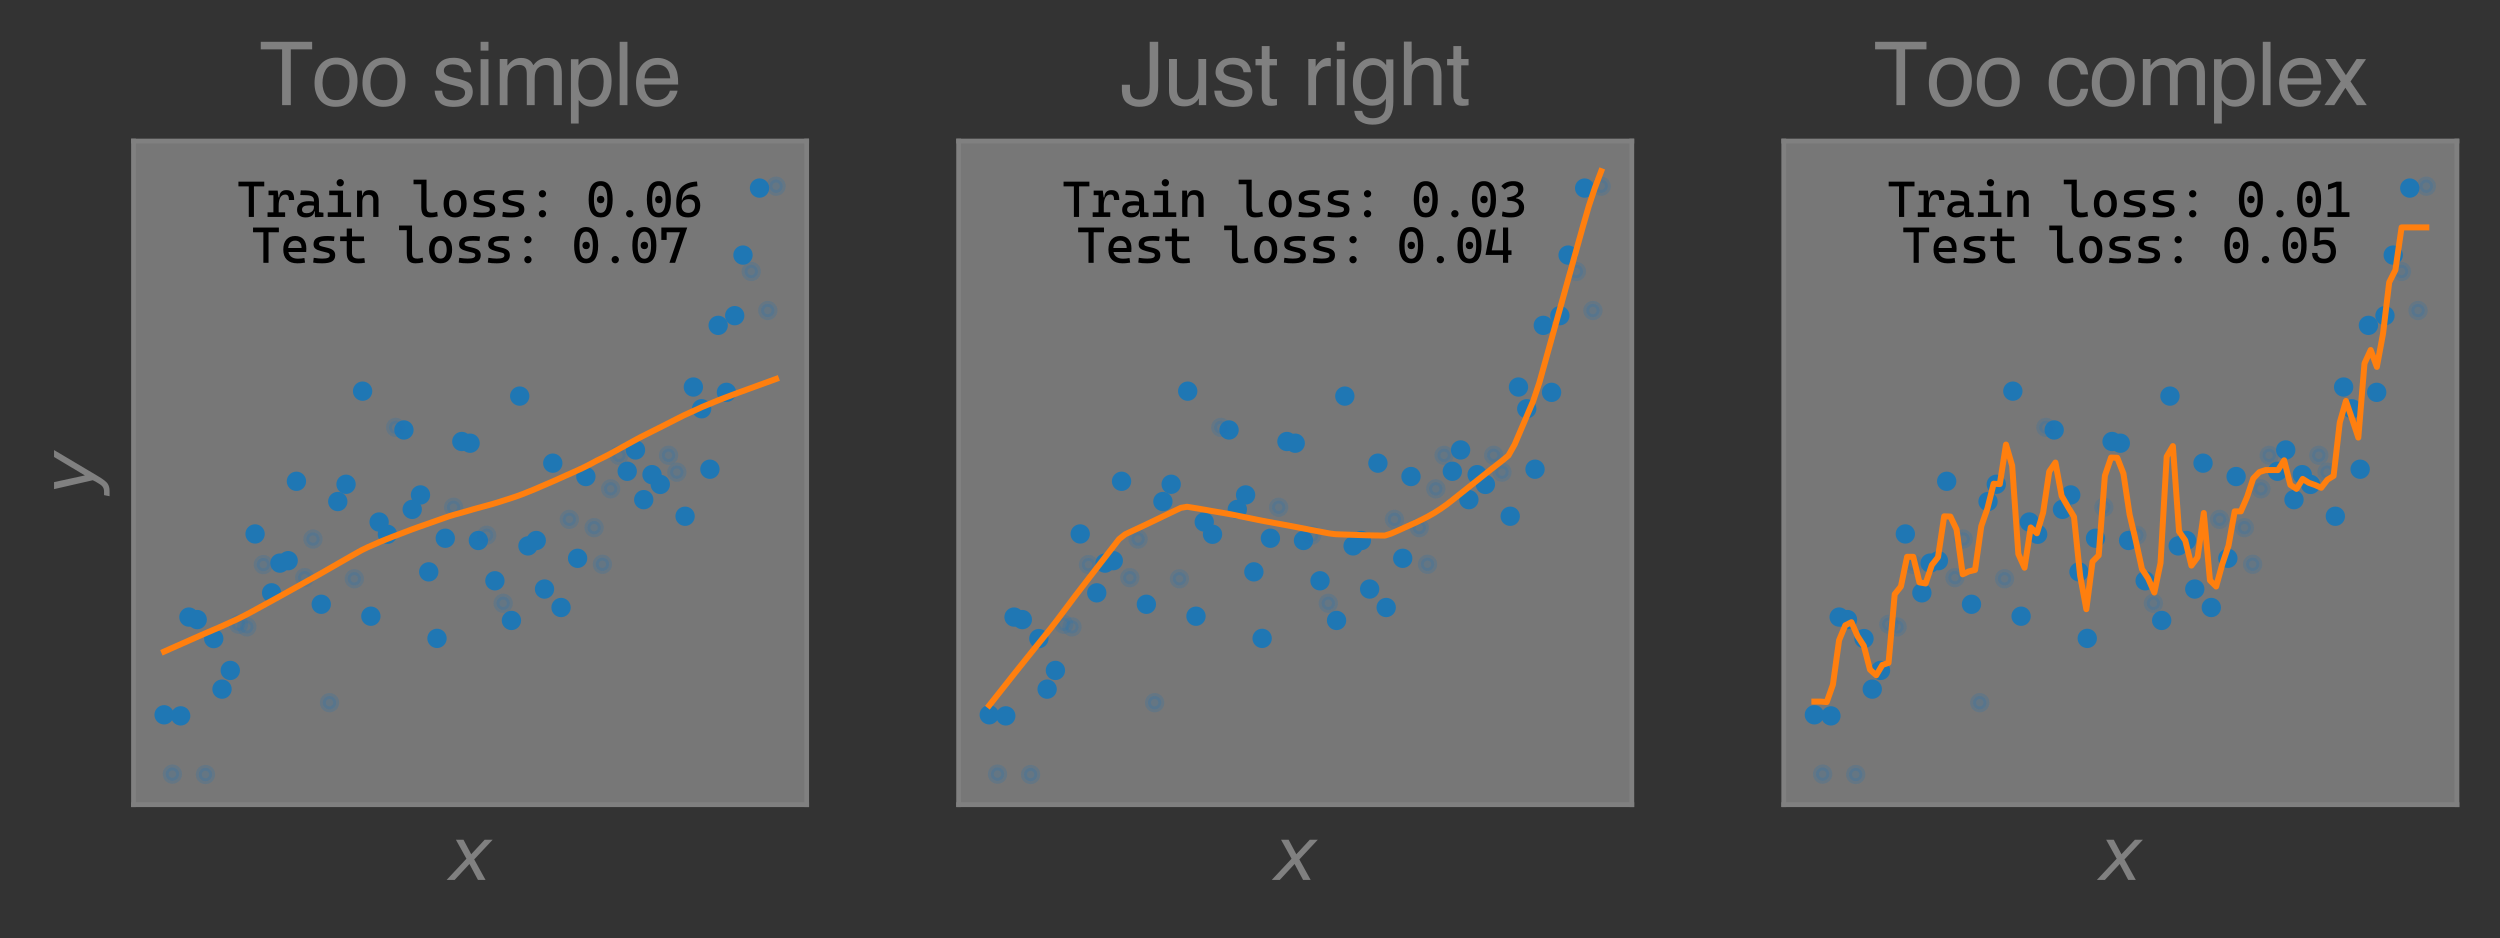 <?xml version="1.0" encoding="utf-8" standalone="no"?>
<!DOCTYPE svg PUBLIC "-//W3C//DTD SVG 1.1//EN"
  "http://www.w3.org/Graphics/SVG/1.1/DTD/svg11.dtd">
<svg xmlns:xlink="http://www.w3.org/1999/xlink" width="417.691pt" height="156.753pt" viewBox="0 0 417.691 156.753" xmlns="http://www.w3.org/2000/svg" version="1.1">
 <rect x="0" y="0" width="417.691" height="156.753" fill="#333333" stroke="none"/>
 <defs>
  <style type="text/css">*{stroke-linejoin: round; stroke-linecap: butt}</style>
 </defs>
 <g id="figure_1">
  <g id="patch_1">
   <path d="M 0 156.753 
L 417.691 156.753 
L 417.691 0 
L 0 0 
L 0 156.753 
z
" style="fill: none"/>
  </g>
  <g id="axes_1">
   <g id="patch_2">
    <path d="M 22.309 134.444 
L 134.773 134.444 
L 134.773 23.564 
L 22.309 23.564 
z
" style="fill: #ffffff; fill-opacity: 0.333"/>
   </g>
   <g id="PathCollection_1">
    <defs>
     <path id="mbe774847f8" d="M 0 1.118 
C 0.297 1.118 0.581 1 0.791 0.791 
C 1 0.581 1.118 0.297 1.118 0 
C 1.118 -0.297 1 -0.581 0.791 -0.791 
C 0.581 -1 0.297 -1.118 0 -1.118 
C -0.297 -1.118 -0.581 -1 -0.791 -0.791 
C -1 -0.581 -1.118 -0.297 -1.118 0 
C -1.118 0.297 -1 0.581 -0.791 0.791 
C -0.581 1 -0.297 1.118 0 1.118 
z
" style="stroke: #1f77b4"/>
    </defs>
    <g clip-path="url(#pb203fd3db9)">
     <use xlink:href="#mbe774847f8" x="48.146" y="93.676" style="fill: #1f77b4; stroke: #1f77b4"/>
     <use xlink:href="#mbe774847f8" x="37.093" y="115.138" style="fill: #1f77b4; stroke: #1f77b4"/>
     <use xlink:href="#mbe774847f8" x="124.135" y="42.619" style="fill: #1f77b4; stroke: #1f77b4"/>
     <use xlink:href="#mbe774847f8" x="78.541" y="74.049" style="fill: #1f77b4; stroke: #1f77b4"/>
     <use xlink:href="#mbe774847f8" x="35.711" y="106.694" style="fill: #1f77b4; stroke: #1f77b4"/>
     <use xlink:href="#mbe774847f8" x="77.16" y="73.764" style="fill: #1f77b4; stroke: #1f77b4"/>
     <use xlink:href="#mbe774847f8" x="114.463" y="86.253" style="fill: #1f77b4; stroke: #1f77b4"/>
     <use xlink:href="#mbe774847f8" x="64.725" y="89.265" style="fill: #1f77b4; stroke: #1f77b4"/>
     <use xlink:href="#mbe774847f8" x="92.357" y="77.384" style="fill: #1f77b4; stroke: #1f77b4"/>
     <use xlink:href="#mbe774847f8" x="108.937" y="79.304" style="fill: #1f77b4; stroke: #1f77b4"/>
     <use xlink:href="#mbe774847f8" x="73.015" y="106.658" style="fill: #1f77b4; stroke: #1f77b4"/>
     <use xlink:href="#mbe774847f8" x="122.753" y="52.741" style="fill: #1f77b4; stroke: #1f77b4"/>
     <use xlink:href="#mbe774847f8" x="107.555" y="83.481" style="fill: #1f77b4; stroke: #1f77b4"/>
     <use xlink:href="#mbe774847f8" x="61.962" y="102.955" style="fill: #1f77b4; stroke: #1f77b4"/>
     <use xlink:href="#mbe774847f8" x="56.435" y="83.793" style="fill: #1f77b4; stroke: #1f77b4"/>
     <use xlink:href="#mbe774847f8" x="67.488" y="71.836" style="fill: #1f77b4; stroke: #1f77b4"/>
     <use xlink:href="#mbe774847f8" x="118.608" y="78.395" style="fill: #1f77b4; stroke: #1f77b4"/>
     <use xlink:href="#mbe774847f8" x="49.527" y="80.413" style="fill: #1f77b4; stroke: #1f77b4"/>
     <use xlink:href="#mbe774847f8" x="96.502" y="93.28" style="fill: #1f77b4; stroke: #1f77b4"/>
     <use xlink:href="#mbe774847f8" x="121.371" y="65.552" style="fill: #1f77b4; stroke: #1f77b4"/>
     <use xlink:href="#mbe774847f8" x="57.817" y="80.91" style="fill: #1f77b4; stroke: #1f77b4"/>
     <use xlink:href="#mbe774847f8" x="42.619" y="89.211" style="fill: #1f77b4; stroke: #1f77b4"/>
     <use xlink:href="#mbe774847f8" x="89.594" y="90.304" style="fill: #1f77b4; stroke: #1f77b4"/>
     <use xlink:href="#mbe774847f8" x="97.884" y="79.617" style="fill: #1f77b4; stroke: #1f77b4"/>
     <use xlink:href="#mbe774847f8" x="32.948" y="103.516" style="fill: #1f77b4; stroke: #1f77b4"/>
     <use xlink:href="#mbe774847f8" x="71.633" y="95.545" style="fill: #1f77b4; stroke: #1f77b4"/>
     <use xlink:href="#mbe774847f8" x="46.764" y="94.083" style="fill: #1f77b4; stroke: #1f77b4"/>
     <use xlink:href="#mbe774847f8" x="88.213" y="91.206" style="fill: #1f77b4; stroke: #1f77b4"/>
     <use xlink:href="#mbe774847f8" x="115.845" y="64.663" style="fill: #1f77b4; stroke: #1f77b4"/>
     <use xlink:href="#mbe774847f8" x="117.227" y="68.295" style="fill: #1f77b4; stroke: #1f77b4"/>
     <use xlink:href="#mbe774847f8" x="63.343" y="87.217" style="fill: #1f77b4; stroke: #1f77b4"/>
     <use xlink:href="#mbe774847f8" x="106.174" y="75.176" style="fill: #1f77b4; stroke: #1f77b4"/>
     <use xlink:href="#mbe774847f8" x="70.252" y="82.693" style="fill: #1f77b4; stroke: #1f77b4"/>
     <use xlink:href="#mbe774847f8" x="126.898" y="31.422" style="fill: #1f77b4; stroke: #1f77b4"/>
     <use xlink:href="#mbe774847f8" x="38.474" y="112.011" style="fill: #1f77b4; stroke: #1f77b4"/>
     <use xlink:href="#mbe774847f8" x="82.686" y="97.035" style="fill: #1f77b4; stroke: #1f77b4"/>
     <use xlink:href="#mbe774847f8" x="93.739" y="101.499" style="fill: #1f77b4; stroke: #1f77b4"/>
     <use xlink:href="#mbe774847f8" x="45.382" y="99.049" style="fill: #1f77b4; stroke: #1f77b4"/>
     <use xlink:href="#mbe774847f8" x="86.831" y="66.179" style="fill: #1f77b4; stroke: #1f77b4"/>
     <use xlink:href="#mbe774847f8" x="74.396" y="89.926" style="fill: #1f77b4; stroke: #1f77b4"/>
     <use xlink:href="#mbe774847f8" x="119.99" y="54.361" style="fill: #1f77b4; stroke: #1f77b4"/>
     <use xlink:href="#mbe774847f8" x="31.566" y="103.097" style="fill: #1f77b4; stroke: #1f77b4"/>
     <use xlink:href="#mbe774847f8" x="30.185" y="119.605" style="fill: #1f77b4; stroke: #1f77b4"/>
     <use xlink:href="#mbe774847f8" x="60.58" y="65.353" style="fill: #1f77b4; stroke: #1f77b4"/>
     <use xlink:href="#mbe774847f8" x="68.87" y="85.104" style="fill: #1f77b4; stroke: #1f77b4"/>
     <use xlink:href="#mbe774847f8" x="110.319" y="80.938" style="fill: #1f77b4; stroke: #1f77b4"/>
     <use xlink:href="#mbe774847f8" x="104.792" y="78.739" style="fill: #1f77b4; stroke: #1f77b4"/>
     <use xlink:href="#mbe774847f8" x="85.449" y="103.661" style="fill: #1f77b4; stroke: #1f77b4"/>
     <use xlink:href="#mbe774847f8" x="90.976" y="98.415" style="fill: #1f77b4; stroke: #1f77b4"/>
     <use xlink:href="#mbe774847f8" x="53.672" y="100.96" style="fill: #1f77b4; stroke: #1f77b4"/>
     <use xlink:href="#mbe774847f8" x="79.923" y="90.301" style="fill: #1f77b4; stroke: #1f77b4"/>
     <use xlink:href="#mbe774847f8" x="27.421" y="119.426" style="fill: #1f77b4; stroke: #1f77b4"/>
    </g>
   </g>
   <g id="PathCollection_2">
    <defs>
     <path id="m9c2249b012" d="M 0 1.118 
C 0.297 1.118 0.581 1 0.791 0.791 
C 1 0.581 1.118 0.297 1.118 0 
C 1.118 -0.297 1 -0.581 0.791 -0.791 
C 0.581 -1 0.297 -1.118 0 -1.118 
C -0.297 -1.118 -0.581 -1 -0.791 -0.791 
C -1 -0.581 -1.118 -0.297 -1.118 0 
C -1.118 0.297 -1 0.581 -0.791 0.791 
C -0.581 1 -0.297 1.118 0 1.118 
z
" style="stroke: #1f77b4; stroke-opacity: 0.2"/>
    </defs>
    <g clip-path="url(#pb203fd3db9)">
     <use xlink:href="#m9c2249b012" x="75.778" y="84.751" style="fill: #1f77b4; fill-opacity: 0.2; stroke: #1f77b4; stroke-opacity: 0.2"/>
     <use xlink:href="#m9c2249b012" x="129.661" y="31.108" style="fill: #1f77b4; fill-opacity: 0.2; stroke: #1f77b4; stroke-opacity: 0.2"/>
     <use xlink:href="#m9c2249b012" x="44.001" y="94.33" style="fill: #1f77b4; fill-opacity: 0.2; stroke: #1f77b4; stroke-opacity: 0.2"/>
     <use xlink:href="#m9c2249b012" x="34.329" y="129.404" style="fill: #1f77b4; fill-opacity: 0.2; stroke: #1f77b4; stroke-opacity: 0.2"/>
     <use xlink:href="#m9c2249b012" x="103.41" y="76.077" style="fill: #1f77b4; fill-opacity: 0.2; stroke: #1f77b4; stroke-opacity: 0.2"/>
     <use xlink:href="#m9c2249b012" x="41.238" y="104.734" style="fill: #1f77b4; fill-opacity: 0.2; stroke: #1f77b4; stroke-opacity: 0.2"/>
     <use xlink:href="#m9c2249b012" x="95.121" y="86.773" style="fill: #1f77b4; fill-opacity: 0.2; stroke: #1f77b4; stroke-opacity: 0.2"/>
     <use xlink:href="#m9c2249b012" x="81.305" y="89.424" style="fill: #1f77b4; fill-opacity: 0.2; stroke: #1f77b4; stroke-opacity: 0.2"/>
     <use xlink:href="#m9c2249b012" x="99.266" y="88.158" style="fill: #1f77b4; fill-opacity: 0.2; stroke: #1f77b4; stroke-opacity: 0.2"/>
     <use xlink:href="#m9c2249b012" x="125.516" y="45.357" style="fill: #1f77b4; fill-opacity: 0.2; stroke: #1f77b4; stroke-opacity: 0.2"/>
     <use xlink:href="#m9c2249b012" x="100.647" y="94.279" style="fill: #1f77b4; fill-opacity: 0.2; stroke: #1f77b4; stroke-opacity: 0.2"/>
     <use xlink:href="#m9c2249b012" x="55.054" y="117.402" style="fill: #1f77b4; fill-opacity: 0.2; stroke: #1f77b4; stroke-opacity: 0.2"/>
     <use xlink:href="#m9c2249b012" x="50.909" y="96.513" style="fill: #1f77b4; fill-opacity: 0.2; stroke: #1f77b4; stroke-opacity: 0.2"/>
     <use xlink:href="#m9c2249b012" x="28.803" y="129.337" style="fill: #1f77b4; fill-opacity: 0.2; stroke: #1f77b4; stroke-opacity: 0.2"/>
     <use xlink:href="#m9c2249b012" x="111.7" y="76.066" style="fill: #1f77b4; fill-opacity: 0.2; stroke: #1f77b4; stroke-opacity: 0.2"/>
     <use xlink:href="#m9c2249b012" x="66.107" y="71.406" style="fill: #1f77b4; fill-opacity: 0.2; stroke: #1f77b4; stroke-opacity: 0.2"/>
     <use xlink:href="#m9c2249b012" x="113.082" y="78.886" style="fill: #1f77b4; fill-opacity: 0.2; stroke: #1f77b4; stroke-opacity: 0.2"/>
     <use xlink:href="#m9c2249b012" x="128.28" y="51.881" style="fill: #1f77b4; fill-opacity: 0.2; stroke: #1f77b4; stroke-opacity: 0.2"/>
     <use xlink:href="#m9c2249b012" x="84.068" y="100.795" style="fill: #1f77b4; fill-opacity: 0.2; stroke: #1f77b4; stroke-opacity: 0.2"/>
     <use xlink:href="#m9c2249b012" x="59.199" y="96.699" style="fill: #1f77b4; fill-opacity: 0.2; stroke: #1f77b4; stroke-opacity: 0.2"/>
     <use xlink:href="#m9c2249b012" x="102.029" y="81.672" style="fill: #1f77b4; fill-opacity: 0.2; stroke: #1f77b4; stroke-opacity: 0.2"/>
     <use xlink:href="#m9c2249b012" x="52.291" y="90.063" style="fill: #1f77b4; fill-opacity: 0.2; stroke: #1f77b4; stroke-opacity: 0.2"/>
     <use xlink:href="#m9c2249b012" x="39.856" y="104.298" style="fill: #1f77b4; fill-opacity: 0.2; stroke: #1f77b4; stroke-opacity: 0.2"/>
    </g>
   </g>
   <g id="matplotlib.axis_1">
    <g id="text_1">
     <!-- $x$ -->
     <g style="fill: #808080" transform="translate(74.941 147.052) scale(0.12 -0.12)">
      <defs>
       <path id="DejaVuSans-Oblique-78" d="M 3841 3500 
L 2234 1784 
L 3219 0 
L 2559 0 
L 1819 1388 
L 531 0 
L -166 0 
L 1556 1844 
L 641 3500 
L 1300 3500 
L 1972 2234 
L 3144 3500 
L 3841 3500 
z
" transform="scale(0.016)"/>
      </defs>
      <use xlink:href="#DejaVuSans-Oblique-78" transform="translate(0 0.312)"/>
     </g>
    </g>
   </g>
   <g id="matplotlib.axis_2">
    <g id="text_2">
     <!-- $y$ -->
     <g style="fill: #808080" transform="translate(15.789 82.603) rotate(-90) scale(0.12 -0.12)">
      <defs>
       <path id="DejaVuSans-Oblique-79" d="M 1588 -325 
Q 1188 -997 936 -1164 
Q 684 -1331 294 -1331 
L -159 -1331 
L -63 -850 
L 269 -850 
Q 509 -850 678 -719 
Q 847 -588 1056 -206 
L 1234 128 
L 459 3500 
L 1069 3500 
L 1650 819 
L 3256 3500 
L 3859 3500 
L 1588 -325 
z
" transform="scale(0.016)"/>
      </defs>
      <use xlink:href="#DejaVuSans-Oblique-79" transform="translate(0 0.312)"/>
     </g>
    </g>
   </g>
   <g id="line2d_1">
    <path d="M 27.421 108.864 
L 28.454 108.399 
L 29.487 107.941 
L 30.52 107.484 
L 31.552 107.026 
L 32.585 106.569 
L 33.618 106.111 
L 34.65 105.666 
L 35.683 105.221 
L 36.716 104.776 
L 37.749 104.312 
L 38.781 103.844 
L 39.814 103.366 
L 40.847 102.848 
L 41.88 102.305 
L 42.912 101.74 
L 43.945 101.175 
L 44.978 100.611 
L 46.01 100.045 
L 47.043 99.472 
L 48.076 98.898 
L 49.109 98.321 
L 50.141 97.745 
L 51.174 97.169 
L 52.207 96.593 
L 53.24 96.02 
L 54.272 95.431 
L 55.305 94.838 
L 56.338 94.246 
L 57.37 93.653 
L 58.403 93.061 
L 59.436 92.472 
L 60.469 91.895 
L 61.501 91.402 
L 62.534 90.949 
L 63.567 90.495 
L 64.599 90.073 
L 65.632 89.669 
L 66.665 89.275 
L 67.698 88.88 
L 68.73 88.486 
L 69.763 88.111 
L 70.796 87.747 
L 71.829 87.382 
L 72.861 87.018 
L 73.894 86.653 
L 74.927 86.288 
L 75.959 85.974 
L 76.992 85.691 
L 78.025 85.398 
L 79.058 85.093 
L 80.09 84.809 
L 81.123 84.529 
L 82.156 84.245 
L 83.189 83.937 
L 84.221 83.605 
L 85.254 83.273 
L 86.287 82.929 
L 87.319 82.549 
L 88.352 82.136 
L 89.385 81.716 
L 90.418 81.269 
L 91.45 80.822 
L 92.483 80.377 
L 93.516 79.915 
L 94.549 79.452 
L 95.581 78.989 
L 96.614 78.525 
L 97.647 78.041 
L 98.679 77.511 
L 99.712 76.954 
L 100.745 76.451 
L 101.778 75.921 
L 102.81 75.351 
L 103.843 74.781 
L 104.876 74.211 
L 105.909 73.641 
L 106.941 73.083 
L 107.974 72.564 
L 109.007 72.046 
L 110.039 71.528 
L 111.072 71.008 
L 112.105 70.482 
L 113.138 69.956 
L 114.17 69.434 
L 115.203 68.962 
L 116.236 68.489 
L 117.268 68.016 
L 118.301 67.584 
L 119.334 67.16 
L 120.367 66.739 
L 121.399 66.341 
L 122.432 65.953 
L 123.465 65.569 
L 124.498 65.193 
L 125.53 64.817 
L 126.563 64.442 
L 127.596 64.066 
L 128.628 63.69 
L 129.661 63.315 
" clip-path="url(#pb203fd3db9)" style="fill: none; stroke: #ff7f0e; stroke-linecap: square"/>
   </g>
   <g id="patch_3">
    <path d="M 22.309 134.444 
L 22.309 23.564 
" style="fill: none; stroke: #808080; stroke-width: 0.8; stroke-linejoin: miter; stroke-linecap: square"/>
   </g>
   <g id="patch_4">
    <path d="M 134.773 134.444 
L 134.773 23.564 
" style="fill: none; stroke: #808080; stroke-width: 0.8; stroke-linejoin: miter; stroke-linecap: square"/>
   </g>
   <g id="patch_5">
    <path d="M 22.309 134.444 
L 134.773 134.444 
" style="fill: none; stroke: #808080; stroke-width: 0.8; stroke-linejoin: miter; stroke-linecap: square"/>
   </g>
   <g id="patch_6">
    <path d="M 22.309 23.564 
L 134.773 23.564 
" style="fill: none; stroke: #808080; stroke-width: 0.8; stroke-linejoin: miter; stroke-linecap: square"/>
   </g>
   <g id="text_3">
    <!-- Train loss: 0.06 -->
    <g transform="translate(39.504 36.244) scale(0.083 -0.083)">
     <defs>
      <path id="CascadiaCode-Regular-54" d="M 1550 0 
L 1550 4438 
L 2200 4438 
L 2200 0 
L 1550 0 
z
M 250 3844 
L 250 4438 
L 3500 4438 
L 3500 3844 
L 250 3844 
z
" transform="scale(0.016)"/>
      <path id="CascadiaCode-Regular-72" d="M 1650 1425 
L 1456 2463 
L 1713 2463 
Q 1769 3375 2625 3375 
Q 3138 3375 3369 3081 
Q 3600 2788 3600 2131 
L 2944 2131 
Q 2944 2494 2836 2653 
Q 2728 2813 2488 2813 
Q 2066 2813 1858 2452 
Q 1650 2091 1650 1425 
z
M 250 0 
L 250 581 
L 2463 581 
L 2463 0 
L 250 0 
z
M 988 0 
L 988 3313 
L 1525 3313 
L 1650 2363 
L 1650 0 
L 988 0 
z
M 375 2731 
L 375 3313 
L 1481 3313 
L 1544 2731 
L 375 2731 
z
" transform="scale(0.016)"/>
      <path id="CascadiaCode-Regular-61" d="M 2556 -31 
L 2513 950 
L 2425 1225 
L 2425 2081 
Q 2425 2413 2192 2567 
Q 1959 2722 1500 2734 
L 706 2756 
L 769 3344 
L 1438 3334 
Q 2259 3322 2657 2980 
Q 3056 2638 3056 1981 
L 3056 600 
L 3619 531 
L 3619 0 
L 2556 -31 
z
M 1388 -63 
Q 869 -63 584 187 
Q 300 438 300 894 
Q 300 1419 692 1700 
Q 1084 1981 1800 1981 
Q 2097 1981 2330 1945 
Q 2563 1909 2744 1838 
L 2606 1388 
Q 2397 1434 2197 1442 
Q 1997 1450 1788 1450 
Q 925 1450 925 925 
Q 925 706 1073 587 
Q 1222 469 1494 469 
Q 1803 469 2011 575 
Q 2219 681 2322 847 
Q 2425 1013 2425 1188 
L 2425 1550 
L 2619 700 
L 2356 700 
L 2463 800 
Q 2463 513 2330 320 
Q 2197 128 1956 32 
Q 1716 -63 1388 -63 
z
" transform="scale(0.016)"/>
      <path id="CascadiaCode-Regular-69" d="M 1763 0 
L 1763 3125 
L 2425 3125 
L 2425 0 
L 1763 0 
z
M 500 0 
L 500 581 
L 1825 581 
L 1825 0 
L 500 0 
z
M 2363 0 
L 2363 581 
L 3444 581 
L 3444 0 
L 2363 0 
z
M 688 2731 
L 688 3313 
L 2425 3313 
L 2425 2731 
L 688 2731 
z
M 2072 3838 
Q 1881 3838 1745 3973 
Q 1609 4109 1609 4300 
Q 1609 4494 1745 4628 
Q 1881 4763 2072 4763 
Q 2266 4763 2400 4628 
Q 2534 4494 2534 4300 
Q 2534 4109 2400 3973 
Q 2266 3838 2072 3838 
z
" transform="scale(0.016)"/>
      <path id="CascadiaCode-Regular-6e" d="M 2563 0 
L 2563 2156 
Q 2563 2456 2406 2618 
Q 2250 2781 1969 2781 
Q 1188 2781 1188 1863 
L 994 2713 
L 1250 2713 
Q 1278 3047 1493 3211 
Q 1709 3375 2125 3375 
Q 2650 3375 2937 3056 
Q 3225 2738 3225 2156 
L 3225 0 
L 2563 0 
z
M 525 0 
L 525 3313 
L 1125 3313 
L 1188 2613 
L 1188 0 
L 525 0 
z
" transform="scale(0.016)"/>
      <path id="CascadiaCode-Regular-20" transform="scale(0.016)"/>
      <path id="CascadiaCode-Regular-6c" d="M 2369 -63 
Q 1794 -63 1537 250 
Q 1281 563 1281 1250 
L 1281 4688 
L 1944 4688 
L 1944 1281 
Q 1944 1019 1994 853 
Q 2044 688 2189 609 
Q 2334 531 2619 531 
Q 2878 531 3281 650 
L 3356 69 
Q 3103 0 2870 -31 
Q 2638 -63 2369 -63 
z
M 306 4106 
L 306 4688 
L 1338 4688 
L 1338 4106 
L 306 4106 
z
" transform="scale(0.016)"/>
      <path id="CascadiaCode-Regular-6f" d="M 1875 -63 
Q 1188 -63 806 387 
Q 425 838 425 1656 
Q 425 2478 806 2926 
Q 1188 3375 1875 3375 
Q 2566 3375 2945 2926 
Q 3325 2478 3325 1656 
Q 3325 838 2945 387 
Q 2566 -63 1875 -63 
z
M 1875 531 
Q 2241 531 2439 825 
Q 2638 1119 2638 1656 
Q 2638 2197 2439 2489 
Q 2241 2781 1875 2781 
Q 1509 2781 1311 2489 
Q 1113 2197 1113 1656 
Q 1113 1119 1311 825 
Q 1509 531 1875 531 
z
" transform="scale(0.016)"/>
      <path id="CascadiaCode-Regular-73" d="M 1619 -63 
Q 1244 -63 976 -41 
Q 709 -19 488 31 
L 563 631 
Q 891 581 1142 556 
Q 1394 531 1619 531 
Q 2122 531 2348 629 
Q 2575 728 2575 944 
Q 2575 1094 2495 1167 
Q 2416 1241 2250 1281 
L 1488 1475 
Q 997 1600 767 1784 
Q 538 1969 538 2344 
Q 538 2888 955 3131 
Q 1372 3375 2300 3375 
Q 2541 3375 2748 3361 
Q 2956 3347 3175 3313 
L 3106 2738 
Q 2853 2763 2659 2772 
Q 2466 2781 2281 2781 
Q 1725 2781 1475 2686 
Q 1225 2591 1225 2375 
Q 1225 2231 1328 2167 
Q 1431 2103 1644 2050 
L 2256 1900 
Q 2778 1775 3020 1565 
Q 3263 1356 3263 956 
Q 3263 422 2872 179 
Q 2481 -63 1619 -63 
z
" transform="scale(0.016)"/>
      <path id="CascadiaCode-Regular-3a" d="M 1875 2450 
Q 1684 2450 1548 2586 
Q 1413 2722 1413 2913 
Q 1413 3106 1548 3240 
Q 1684 3375 1875 3375 
Q 2069 3375 2203 3240 
Q 2338 3106 2338 2913 
Q 2338 2722 2203 2586 
Q 2069 2450 1875 2450 
z
M 1875 -63 
Q 1684 -63 1548 73 
Q 1413 209 1413 400 
Q 1413 594 1548 728 
Q 1684 863 1875 863 
Q 2069 863 2203 728 
Q 2338 594 2338 400 
Q 2338 209 2203 73 
Q 2069 -63 1875 -63 
z
" transform="scale(0.016)"/>
      <path id="CascadiaCode-Regular-30" d="M 1875 -63 
Q 363 -63 363 2188 
Q 363 4500 1875 4500 
Q 3388 4500 3388 2188 
Q 3388 -63 1875 -63 
z
M 1875 1719 
Q 1666 1719 1536 1848 
Q 1406 1978 1406 2188 
Q 1406 2400 1536 2528 
Q 1666 2656 1875 2656 
Q 2088 2656 2216 2528 
Q 2344 2400 2344 2188 
Q 2344 1978 2216 1848 
Q 2088 1719 1875 1719 
z
M 1875 513 
Q 2719 513 2719 2188 
Q 2719 3925 1875 3925 
Q 1031 3925 1031 2188 
Q 1031 513 1875 513 
z
" transform="scale(0.016)"/>
      <path id="CascadiaCode-Regular-2e" d="M 1875 -63 
Q 1684 -63 1548 73 
Q 1413 209 1413 400 
Q 1413 594 1548 728 
Q 1684 863 1875 863 
Q 2069 863 2203 728 
Q 2338 594 2338 400 
Q 2338 209 2203 73 
Q 2069 -63 1875 -63 
z
" transform="scale(0.016)"/>
      <path id="CascadiaCode-Regular-36" d="M 1900 -63 
Q 1128 -63 764 321 
Q 400 706 400 1519 
L 919 2088 
L 1150 2088 
Q 1244 2434 1523 2623 
Q 1803 2813 2206 2813 
Q 2788 2813 3103 2453 
Q 3419 2094 3419 1438 
Q 3419 731 3017 334 
Q 2616 -63 1900 -63 
z
M 1922 513 
Q 2319 513 2541 758 
Q 2763 1003 2763 1438 
Q 2763 1822 2558 2030 
Q 2353 2238 1972 2238 
Q 1538 2238 1303 2013 
Q 1069 1788 1069 1375 
Q 1069 969 1294 741 
Q 1519 513 1922 513 
z
M 400 1519 
L 400 1794 
Q 400 3066 1045 3728 
Q 1691 4391 3013 4456 
L 3075 3863 
Q 1094 3778 1094 2081 
L 1094 1725 
L 400 1519 
z
" transform="scale(0.016)"/>
     </defs>
     <use xlink:href="#CascadiaCode-Regular-54"/>
     <use xlink:href="#CascadiaCode-Regular-72" x="58.594"/>
     <use xlink:href="#CascadiaCode-Regular-61" x="117.188"/>
     <use xlink:href="#CascadiaCode-Regular-69" x="175.781"/>
     <use xlink:href="#CascadiaCode-Regular-6e" x="234.375"/>
     <use xlink:href="#CascadiaCode-Regular-20" x="292.969"/>
     <use xlink:href="#CascadiaCode-Regular-6c" x="351.562"/>
     <use xlink:href="#CascadiaCode-Regular-6f" x="410.156"/>
     <use xlink:href="#CascadiaCode-Regular-73" x="468.75"/>
     <use xlink:href="#CascadiaCode-Regular-73" x="527.344"/>
     <use xlink:href="#CascadiaCode-Regular-3a" x="585.938"/>
     <use xlink:href="#CascadiaCode-Regular-20" x="644.531"/>
     <use xlink:href="#CascadiaCode-Regular-30" x="703.125"/>
     <use xlink:href="#CascadiaCode-Regular-2e" x="761.719"/>
     <use xlink:href="#CascadiaCode-Regular-30" x="820.312"/>
     <use xlink:href="#CascadiaCode-Regular-36" x="878.906"/>
    </g>
   </g>
   <g id="text_4">
    <!-- Test loss: 0.07 -->
    <g transform="translate(41.944 43.912) scale(0.083 -0.083)">
     <defs>
      <path id="CascadiaCode-Regular-65" d="M 2163 -63 
Q 1316 -63 855 382 
Q 394 828 394 1663 
Q 394 2475 784 2925 
Q 1175 3375 1888 3375 
Q 2559 3375 2926 2969 
Q 3294 2563 3294 1788 
Q 3294 1559 3275 1363 
L 950 1363 
L 950 1869 
L 2694 1869 
Q 2694 2316 2481 2555 
Q 2269 2794 1894 2794 
Q 1472 2794 1239 2506 
Q 1006 2219 1006 1694 
Q 1006 1119 1326 819 
Q 1647 519 2238 519 
Q 2444 519 2644 542 
Q 2844 566 3050 606 
L 3131 25 
Q 2838 -31 2594 -47 
Q 2350 -63 2163 -63 
z
" transform="scale(0.016)"/>
      <path id="CascadiaCode-Regular-74" d="M 2475 -63 
Q 1722 -63 1386 250 
Q 1050 563 1050 1250 
L 1050 1813 
L 1713 1813 
L 1713 1281 
Q 1713 888 1905 709 
Q 2097 531 2538 531 
Q 2694 531 2869 548 
Q 3044 566 3269 594 
L 3344 13 
Q 3125 -25 2917 -44 
Q 2709 -63 2475 -63 
z
M 1050 1563 
L 1050 4313 
L 1713 4313 
L 1713 1563 
L 1050 1563 
z
M 219 2731 
L 219 3313 
L 3219 3313 
L 3219 2731 
L 219 2731 
z
" transform="scale(0.016)"/>
      <path id="CascadiaCode-Regular-37" d="M 1366 0 
L 2891 4438 
L 3606 4438 
L 2081 0 
L 1366 0 
z
M 350 2881 
L 350 4344 
L 1019 4344 
L 1019 2881 
L 350 2881 
z
M 350 3844 
L 350 4438 
L 3606 4438 
L 3163 3844 
L 350 3844 
z
" transform="scale(0.016)"/>
     </defs>
     <use xlink:href="#CascadiaCode-Regular-54"/>
     <use xlink:href="#CascadiaCode-Regular-65" x="58.594"/>
     <use xlink:href="#CascadiaCode-Regular-73" x="117.188"/>
     <use xlink:href="#CascadiaCode-Regular-74" x="175.781"/>
     <use xlink:href="#CascadiaCode-Regular-20" x="234.375"/>
     <use xlink:href="#CascadiaCode-Regular-6c" x="292.969"/>
     <use xlink:href="#CascadiaCode-Regular-6f" x="351.562"/>
     <use xlink:href="#CascadiaCode-Regular-73" x="410.156"/>
     <use xlink:href="#CascadiaCode-Regular-73" x="468.75"/>
     <use xlink:href="#CascadiaCode-Regular-3a" x="527.344"/>
     <use xlink:href="#CascadiaCode-Regular-20" x="585.938"/>
     <use xlink:href="#CascadiaCode-Regular-30" x="644.531"/>
     <use xlink:href="#CascadiaCode-Regular-2e" x="703.125"/>
     <use xlink:href="#CascadiaCode-Regular-30" x="761.719"/>
     <use xlink:href="#CascadiaCode-Regular-37" x="820.312"/>
    </g>
   </g>
   <g id="text_5">
    <!-- Too simple -->
    <g style="fill: #808080" transform="translate(43.331 17.564) scale(0.144 -0.144)">
     <defs>
      <path id="Helvetica-54" d="M 3828 4591 
L 3828 4044 
L 2281 4044 
L 2281 0 
L 1650 0 
L 1650 4044 
L 103 4044 
L 103 4591 
L 3828 4591 
z
" transform="scale(0.016)"/>
      <path id="Helvetica-6f" d="M 1741 363 
Q 2300 363 2508 786 
Q 2716 1209 2716 1728 
Q 2716 2197 2566 2491 
Q 2328 2953 1747 2953 
Q 1231 2953 997 2559 
Q 763 2166 763 1609 
Q 763 1075 997 719 
Q 1231 363 1741 363 
z
M 1763 3444 
Q 2409 3444 2856 3012 
Q 3303 2581 3303 1744 
Q 3303 934 2909 406 
Q 2516 -122 1688 -122 
Q 997 -122 590 345 
Q 184 813 184 1600 
Q 184 2444 612 2944 
Q 1041 3444 1763 3444 
z
M 1744 3428 
L 1744 3428 
z
" transform="scale(0.016)"/>
      <path id="Helvetica-20" transform="scale(0.016)"/>
      <path id="Helvetica-73" d="M 747 1050 
Q 772 769 888 619 
Q 1100 347 1625 347 
Q 1938 347 2175 483 
Q 2413 619 2413 903 
Q 2413 1119 2222 1231 
Q 2100 1300 1741 1391 
L 1294 1503 
Q 866 1609 663 1741 
Q 300 1969 300 2372 
Q 300 2847 642 3140 
Q 984 3434 1563 3434 
Q 2319 3434 2653 2991 
Q 2863 2709 2856 2384 
L 2325 2384 
Q 2309 2575 2191 2731 
Q 1997 2953 1519 2953 
Q 1200 2953 1036 2831 
Q 872 2709 872 2509 
Q 872 2291 1088 2159 
Q 1213 2081 1456 2022 
L 1828 1931 
Q 2434 1784 2641 1647 
Q 2969 1431 2969 969 
Q 2969 522 2630 197 
Q 2291 -128 1597 -128 
Q 850 -128 539 211 
Q 228 550 206 1050 
L 747 1050 
z
M 1578 3428 
L 1578 3428 
z
" transform="scale(0.016)"/>
      <path id="Helvetica-69" d="M 413 3331 
L 984 3331 
L 984 0 
L 413 0 
L 413 3331 
z
M 413 4591 
L 984 4591 
L 984 3953 
L 413 3953 
L 413 4591 
z
" transform="scale(0.016)"/>
      <path id="Helvetica-6d" d="M 413 3347 
L 969 3347 
L 969 2872 
Q 1169 3119 1331 3231 
Q 1609 3422 1963 3422 
Q 2363 3422 2606 3225 
Q 2744 3113 2856 2894 
Q 3044 3163 3297 3292 
Q 3550 3422 3866 3422 
Q 4541 3422 4784 2934 
Q 4916 2672 4916 2228 
L 4916 0 
L 4331 0 
L 4331 2325 
Q 4331 2659 4164 2784 
Q 3997 2909 3756 2909 
Q 3425 2909 3186 2687 
Q 2947 2466 2947 1947 
L 2947 0 
L 2375 0 
L 2375 2184 
Q 2375 2525 2294 2681 
Q 2166 2916 1816 2916 
Q 1497 2916 1236 2669 
Q 975 2422 975 1775 
L 975 0 
L 413 0 
L 413 3347 
z
" transform="scale(0.016)"/>
      <path id="Helvetica-70" d="M 1825 378 
Q 2219 378 2480 708 
Q 2741 1038 2741 1694 
Q 2741 2094 2625 2381 
Q 2406 2934 1825 2934 
Q 1241 2934 1025 2350 
Q 909 2038 909 1556 
Q 909 1169 1025 897 
Q 1244 378 1825 378 
z
M 369 3331 
L 916 3331 
L 916 2888 
Q 1084 3116 1284 3241 
Q 1569 3428 1953 3428 
Q 2522 3428 2919 2992 
Q 3316 2556 3316 1747 
Q 3316 653 2744 184 
Q 2381 -113 1900 -113 
Q 1522 -113 1266 53 
Q 1116 147 931 375 
L 931 -1334 
L 369 -1334 
L 369 3331 
z
" transform="scale(0.016)"/>
      <path id="Helvetica-6c" d="M 428 4591 
L 991 4591 
L 991 0 
L 428 0 
L 428 4591 
z
" transform="scale(0.016)"/>
      <path id="Helvetica-65" d="M 1806 3422 
Q 2163 3422 2497 3255 
Q 2831 3088 3006 2822 
Q 3175 2569 3231 2231 
Q 3281 2000 3281 1494 
L 828 1494 
Q 844 984 1069 676 
Q 1294 369 1766 369 
Q 2206 369 2469 659 
Q 2619 828 2681 1050 
L 3234 1050 
Q 3213 866 3089 639 
Q 2966 413 2813 269 
Q 2556 19 2178 -69 
Q 1975 -119 1719 -119 
Q 1094 -119 659 336 
Q 225 791 225 1609 
Q 225 2416 662 2919 
Q 1100 3422 1806 3422 
z
M 2703 1941 
Q 2669 2306 2544 2525 
Q 2313 2931 1772 2931 
Q 1384 2931 1121 2651 
Q 859 2372 844 1941 
L 2703 1941 
z
M 1753 3428 
L 1753 3428 
z
" transform="scale(0.016)"/>
     </defs>
     <use xlink:href="#Helvetica-54"/>
     <use xlink:href="#Helvetica-6f" x="61.084"/>
     <use xlink:href="#Helvetica-6f" x="116.699"/>
     <use xlink:href="#Helvetica-20" x="172.314"/>
     <use xlink:href="#Helvetica-73" x="200.098"/>
     <use xlink:href="#Helvetica-69" x="250.098"/>
     <use xlink:href="#Helvetica-6d" x="272.314"/>
     <use xlink:href="#Helvetica-70" x="355.615"/>
     <use xlink:href="#Helvetica-6c" x="411.23"/>
     <use xlink:href="#Helvetica-65" x="433.447"/>
    </g>
   </g>
  </g>
  <g id="axes_2">
   <g id="patch_7">
    <path d="M 160.168 134.444 
L 272.632 134.444 
L 272.632 23.564 
L 160.168 23.564 
z
" style="fill: #ffffff; fill-opacity: 0.333"/>
   </g>
   <g id="PathCollection_3">
    <g clip-path="url(#p058f4931c0)">
     <use xlink:href="#mbe774847f8" x="186.004" y="93.676" style="fill: #1f77b4; stroke: #1f77b4"/>
     <use xlink:href="#mbe774847f8" x="174.952" y="115.138" style="fill: #1f77b4; stroke: #1f77b4"/>
     <use xlink:href="#mbe774847f8" x="261.994" y="42.619" style="fill: #1f77b4; stroke: #1f77b4"/>
     <use xlink:href="#mbe774847f8" x="216.4" y="74.049" style="fill: #1f77b4; stroke: #1f77b4"/>
     <use xlink:href="#mbe774847f8" x="173.57" y="106.694" style="fill: #1f77b4; stroke: #1f77b4"/>
     <use xlink:href="#mbe774847f8" x="215.018" y="73.764" style="fill: #1f77b4; stroke: #1f77b4"/>
     <use xlink:href="#mbe774847f8" x="252.322" y="86.253" style="fill: #1f77b4; stroke: #1f77b4"/>
     <use xlink:href="#mbe774847f8" x="202.584" y="89.265" style="fill: #1f77b4; stroke: #1f77b4"/>
     <use xlink:href="#mbe774847f8" x="230.216" y="77.384" style="fill: #1f77b4; stroke: #1f77b4"/>
     <use xlink:href="#mbe774847f8" x="246.796" y="79.304" style="fill: #1f77b4; stroke: #1f77b4"/>
     <use xlink:href="#mbe774847f8" x="210.874" y="106.658" style="fill: #1f77b4; stroke: #1f77b4"/>
     <use xlink:href="#mbe774847f8" x="260.612" y="52.741" style="fill: #1f77b4; stroke: #1f77b4"/>
     <use xlink:href="#mbe774847f8" x="245.414" y="83.481" style="fill: #1f77b4; stroke: #1f77b4"/>
     <use xlink:href="#mbe774847f8" x="199.821" y="102.955" style="fill: #1f77b4; stroke: #1f77b4"/>
     <use xlink:href="#mbe774847f8" x="194.294" y="83.793" style="fill: #1f77b4; stroke: #1f77b4"/>
     <use xlink:href="#mbe774847f8" x="205.347" y="71.836" style="fill: #1f77b4; stroke: #1f77b4"/>
     <use xlink:href="#mbe774847f8" x="256.467" y="78.395" style="fill: #1f77b4; stroke: #1f77b4"/>
     <use xlink:href="#mbe774847f8" x="187.386" y="80.413" style="fill: #1f77b4; stroke: #1f77b4"/>
     <use xlink:href="#mbe774847f8" x="234.361" y="93.28" style="fill: #1f77b4; stroke: #1f77b4"/>
     <use xlink:href="#mbe774847f8" x="259.23" y="65.552" style="fill: #1f77b4; stroke: #1f77b4"/>
     <use xlink:href="#mbe774847f8" x="195.676" y="80.91" style="fill: #1f77b4; stroke: #1f77b4"/>
     <use xlink:href="#mbe774847f8" x="180.478" y="89.211" style="fill: #1f77b4; stroke: #1f77b4"/>
     <use xlink:href="#mbe774847f8" x="227.453" y="90.304" style="fill: #1f77b4; stroke: #1f77b4"/>
     <use xlink:href="#mbe774847f8" x="235.743" y="79.617" style="fill: #1f77b4; stroke: #1f77b4"/>
     <use xlink:href="#mbe774847f8" x="170.807" y="103.516" style="fill: #1f77b4; stroke: #1f77b4"/>
     <use xlink:href="#mbe774847f8" x="209.492" y="95.545" style="fill: #1f77b4; stroke: #1f77b4"/>
     <use xlink:href="#mbe774847f8" x="184.623" y="94.083" style="fill: #1f77b4; stroke: #1f77b4"/>
     <use xlink:href="#mbe774847f8" x="226.071" y="91.206" style="fill: #1f77b4; stroke: #1f77b4"/>
     <use xlink:href="#mbe774847f8" x="253.704" y="64.663" style="fill: #1f77b4; stroke: #1f77b4"/>
     <use xlink:href="#mbe774847f8" x="255.085" y="68.295" style="fill: #1f77b4; stroke: #1f77b4"/>
     <use xlink:href="#mbe774847f8" x="201.202" y="87.217" style="fill: #1f77b4; stroke: #1f77b4"/>
     <use xlink:href="#mbe774847f8" x="244.032" y="75.176" style="fill: #1f77b4; stroke: #1f77b4"/>
     <use xlink:href="#mbe774847f8" x="208.11" y="82.693" style="fill: #1f77b4; stroke: #1f77b4"/>
     <use xlink:href="#mbe774847f8" x="264.757" y="31.422" style="fill: #1f77b4; stroke: #1f77b4"/>
     <use xlink:href="#mbe774847f8" x="176.333" y="112.011" style="fill: #1f77b4; stroke: #1f77b4"/>
     <use xlink:href="#mbe774847f8" x="220.545" y="97.035" style="fill: #1f77b4; stroke: #1f77b4"/>
     <use xlink:href="#mbe774847f8" x="231.598" y="101.499" style="fill: #1f77b4; stroke: #1f77b4"/>
     <use xlink:href="#mbe774847f8" x="183.241" y="99.049" style="fill: #1f77b4; stroke: #1f77b4"/>
     <use xlink:href="#mbe774847f8" x="224.69" y="66.179" style="fill: #1f77b4; stroke: #1f77b4"/>
     <use xlink:href="#mbe774847f8" x="212.255" y="89.926" style="fill: #1f77b4; stroke: #1f77b4"/>
     <use xlink:href="#mbe774847f8" x="257.849" y="54.361" style="fill: #1f77b4; stroke: #1f77b4"/>
     <use xlink:href="#mbe774847f8" x="169.425" y="103.097" style="fill: #1f77b4; stroke: #1f77b4"/>
     <use xlink:href="#mbe774847f8" x="168.043" y="119.605" style="fill: #1f77b4; stroke: #1f77b4"/>
     <use xlink:href="#mbe774847f8" x="198.439" y="65.353" style="fill: #1f77b4; stroke: #1f77b4"/>
     <use xlink:href="#mbe774847f8" x="206.729" y="85.104" style="fill: #1f77b4; stroke: #1f77b4"/>
     <use xlink:href="#mbe774847f8" x="248.177" y="80.938" style="fill: #1f77b4; stroke: #1f77b4"/>
     <use xlink:href="#mbe774847f8" x="242.651" y="78.739" style="fill: #1f77b4; stroke: #1f77b4"/>
     <use xlink:href="#mbe774847f8" x="223.308" y="103.661" style="fill: #1f77b4; stroke: #1f77b4"/>
     <use xlink:href="#mbe774847f8" x="228.835" y="98.415" style="fill: #1f77b4; stroke: #1f77b4"/>
     <use xlink:href="#mbe774847f8" x="191.531" y="100.96" style="fill: #1f77b4; stroke: #1f77b4"/>
     <use xlink:href="#mbe774847f8" x="217.782" y="90.301" style="fill: #1f77b4; stroke: #1f77b4"/>
     <use xlink:href="#mbe774847f8" x="165.28" y="119.426" style="fill: #1f77b4; stroke: #1f77b4"/>
    </g>
   </g>
   <g id="PathCollection_4">
    <g clip-path="url(#p058f4931c0)">
     <use xlink:href="#m9c2249b012" x="213.637" y="84.751" style="fill: #1f77b4; fill-opacity: 0.2; stroke: #1f77b4; stroke-opacity: 0.2"/>
     <use xlink:href="#m9c2249b012" x="267.52" y="31.108" style="fill: #1f77b4; fill-opacity: 0.2; stroke: #1f77b4; stroke-opacity: 0.2"/>
     <use xlink:href="#m9c2249b012" x="181.86" y="94.33" style="fill: #1f77b4; fill-opacity: 0.2; stroke: #1f77b4; stroke-opacity: 0.2"/>
     <use xlink:href="#m9c2249b012" x="172.188" y="129.404" style="fill: #1f77b4; fill-opacity: 0.2; stroke: #1f77b4; stroke-opacity: 0.2"/>
     <use xlink:href="#m9c2249b012" x="241.269" y="76.077" style="fill: #1f77b4; fill-opacity: 0.2; stroke: #1f77b4; stroke-opacity: 0.2"/>
     <use xlink:href="#m9c2249b012" x="179.096" y="104.734" style="fill: #1f77b4; fill-opacity: 0.2; stroke: #1f77b4; stroke-opacity: 0.2"/>
     <use xlink:href="#m9c2249b012" x="232.98" y="86.773" style="fill: #1f77b4; fill-opacity: 0.2; stroke: #1f77b4; stroke-opacity: 0.2"/>
     <use xlink:href="#m9c2249b012" x="219.163" y="89.424" style="fill: #1f77b4; fill-opacity: 0.2; stroke: #1f77b4; stroke-opacity: 0.2"/>
     <use xlink:href="#m9c2249b012" x="237.124" y="88.158" style="fill: #1f77b4; fill-opacity: 0.2; stroke: #1f77b4; stroke-opacity: 0.2"/>
     <use xlink:href="#m9c2249b012" x="263.375" y="45.357" style="fill: #1f77b4; fill-opacity: 0.2; stroke: #1f77b4; stroke-opacity: 0.2"/>
     <use xlink:href="#m9c2249b012" x="238.506" y="94.279" style="fill: #1f77b4; fill-opacity: 0.2; stroke: #1f77b4; stroke-opacity: 0.2"/>
     <use xlink:href="#m9c2249b012" x="192.913" y="117.402" style="fill: #1f77b4; fill-opacity: 0.2; stroke: #1f77b4; stroke-opacity: 0.2"/>
     <use xlink:href="#m9c2249b012" x="188.768" y="96.513" style="fill: #1f77b4; fill-opacity: 0.2; stroke: #1f77b4; stroke-opacity: 0.2"/>
     <use xlink:href="#m9c2249b012" x="166.662" y="129.337" style="fill: #1f77b4; fill-opacity: 0.2; stroke: #1f77b4; stroke-opacity: 0.2"/>
     <use xlink:href="#m9c2249b012" x="249.559" y="76.066" style="fill: #1f77b4; fill-opacity: 0.2; stroke: #1f77b4; stroke-opacity: 0.2"/>
     <use xlink:href="#m9c2249b012" x="203.966" y="71.406" style="fill: #1f77b4; fill-opacity: 0.2; stroke: #1f77b4; stroke-opacity: 0.2"/>
     <use xlink:href="#m9c2249b012" x="250.941" y="78.886" style="fill: #1f77b4; fill-opacity: 0.2; stroke: #1f77b4; stroke-opacity: 0.2"/>
     <use xlink:href="#m9c2249b012" x="266.138" y="51.881" style="fill: #1f77b4; fill-opacity: 0.2; stroke: #1f77b4; stroke-opacity: 0.2"/>
     <use xlink:href="#m9c2249b012" x="221.927" y="100.795" style="fill: #1f77b4; fill-opacity: 0.2; stroke: #1f77b4; stroke-opacity: 0.2"/>
     <use xlink:href="#m9c2249b012" x="197.057" y="96.699" style="fill: #1f77b4; fill-opacity: 0.2; stroke: #1f77b4; stroke-opacity: 0.2"/>
     <use xlink:href="#m9c2249b012" x="239.888" y="81.672" style="fill: #1f77b4; fill-opacity: 0.2; stroke: #1f77b4; stroke-opacity: 0.2"/>
     <use xlink:href="#m9c2249b012" x="190.149" y="90.063" style="fill: #1f77b4; fill-opacity: 0.2; stroke: #1f77b4; stroke-opacity: 0.2"/>
     <use xlink:href="#m9c2249b012" x="177.715" y="104.298" style="fill: #1f77b4; fill-opacity: 0.2; stroke: #1f77b4; stroke-opacity: 0.2"/>
    </g>
   </g>
   <g id="matplotlib.axis_3">
    <g id="text_6">
     <!-- $x$ -->
     <g style="fill: #808080" transform="translate(212.8 147.052) scale(0.12 -0.12)">
      <use xlink:href="#DejaVuSans-Oblique-78" transform="translate(0 0.312)"/>
     </g>
    </g>
   </g>
   <g id="matplotlib.axis_4"/>
   <g id="line2d_2">
    <path d="M 165.28 117.859 
L 166.313 116.554 
L 167.346 115.248 
L 168.378 113.942 
L 169.411 112.635 
L 170.444 111.34 
L 171.477 110.052 
L 172.509 108.766 
L 173.542 107.481 
L 174.575 106.196 
L 175.607 104.908 
L 176.64 103.575 
L 177.673 102.198 
L 178.706 100.821 
L 179.738 99.445 
L 180.771 98.1 
L 181.804 96.758 
L 182.837 95.421 
L 183.869 94.085 
L 184.902 92.749 
L 185.935 91.414 
L 186.967 90.079 
L 188 89.263 
L 189.033 88.78 
L 190.066 88.298 
L 191.098 87.815 
L 192.131 87.324 
L 193.164 86.828 
L 194.197 86.332 
L 195.229 85.836 
L 196.262 85.34 
L 197.295 84.85 
L 198.327 84.67 
L 199.36 84.837 
L 200.393 85.006 
L 201.426 85.19 
L 202.458 85.376 
L 203.491 85.554 
L 204.524 85.729 
L 205.556 85.913 
L 206.589 86.125 
L 207.622 86.336 
L 208.655 86.547 
L 209.687 86.758 
L 210.72 86.968 
L 211.753 87.161 
L 212.786 87.352 
L 213.818 87.542 
L 214.851 87.733 
L 215.884 87.927 
L 216.916 88.126 
L 217.949 88.326 
L 218.982 88.525 
L 220.015 88.724 
L 221.047 88.922 
L 222.08 89.119 
L 223.113 89.253 
L 224.146 89.292 
L 225.178 89.327 
L 226.211 89.361 
L 227.244 89.396 
L 228.276 89.43 
L 229.309 89.454 
L 230.342 89.469 
L 231.375 89.483 
L 232.407 89.152 
L 233.44 88.706 
L 234.473 88.239 
L 235.506 87.773 
L 236.538 87.307 
L 237.571 86.81 
L 238.604 86.276 
L 239.636 85.691 
L 240.669 85.028 
L 241.702 84.304 
L 242.735 83.497 
L 243.767 82.675 
L 244.8 81.854 
L 245.833 81.032 
L 246.866 80.21 
L 247.898 79.389 
L 248.931 78.567 
L 249.964 77.761 
L 250.996 76.956 
L 252.029 76.098 
L 253.062 74.267 
L 254.095 71.848 
L 255.127 69.428 
L 256.16 66.998 
L 257.193 63.921 
L 258.225 60.218 
L 259.258 56.516 
L 260.291 52.812 
L 261.324 49.108 
L 262.356 45.404 
L 263.389 41.701 
L 264.422 37.997 
L 265.455 34.425 
L 266.487 31.334 
L 267.52 28.604 
" clip-path="url(#p058f4931c0)" style="fill: none; stroke: #ff7f0e; stroke-linecap: square"/>
   </g>
   <g id="patch_8">
    <path d="M 160.168 134.444 
L 160.168 23.564 
" style="fill: none; stroke: #808080; stroke-width: 0.8; stroke-linejoin: miter; stroke-linecap: square"/>
   </g>
   <g id="patch_9">
    <path d="M 272.632 134.444 
L 272.632 23.564 
" style="fill: none; stroke: #808080; stroke-width: 0.8; stroke-linejoin: miter; stroke-linecap: square"/>
   </g>
   <g id="patch_10">
    <path d="M 160.168 134.444 
L 272.632 134.444 
" style="fill: none; stroke: #808080; stroke-width: 0.8; stroke-linejoin: miter; stroke-linecap: square"/>
   </g>
   <g id="patch_11">
    <path d="M 160.168 23.564 
L 272.632 23.564 
" style="fill: none; stroke: #808080; stroke-width: 0.8; stroke-linejoin: miter; stroke-linecap: square"/>
   </g>
   <g id="text_7">
    <!-- Train loss: 0.03 -->
    <g transform="translate(177.363 36.244) scale(0.083 -0.083)">
     <defs>
      <path id="CascadiaCode-Regular-33" d="M 1606 -63 
Q 1263 -63 977 -22 
Q 691 19 469 88 
L 547 684 
Q 738 631 977 572 
Q 1216 513 1581 513 
Q 2069 513 2337 706 
Q 2606 900 2606 1250 
Q 2606 1500 2451 1675 
Q 2297 1850 2003 1940 
Q 1709 2031 1288 2031 
L 1188 2031 
L 1113 2438 
L 2069 2363 
Q 2600 2322 2931 2017 
Q 3263 1713 3263 1188 
Q 3263 594 2830 265 
Q 2397 -63 1606 -63 
z
M 1188 2031 
L 1113 2438 
Q 1606 2503 1914 2631 
Q 2222 2759 2367 2942 
Q 2513 3125 2513 3350 
Q 2513 3622 2336 3773 
Q 2159 3925 1831 3925 
Q 1594 3925 1326 3806 
Q 1059 3688 822 3450 
L 391 3878 
Q 678 4203 1056 4351 
Q 1434 4500 1900 4500 
Q 2506 4500 2837 4242 
Q 3169 3984 3169 3506 
Q 3169 3106 2912 2811 
Q 2656 2516 2244 2406 
L 2244 2031 
L 1188 2031 
z
" transform="scale(0.016)"/>
     </defs>
     <use xlink:href="#CascadiaCode-Regular-54"/>
     <use xlink:href="#CascadiaCode-Regular-72" x="58.594"/>
     <use xlink:href="#CascadiaCode-Regular-61" x="117.188"/>
     <use xlink:href="#CascadiaCode-Regular-69" x="175.781"/>
     <use xlink:href="#CascadiaCode-Regular-6e" x="234.375"/>
     <use xlink:href="#CascadiaCode-Regular-20" x="292.969"/>
     <use xlink:href="#CascadiaCode-Regular-6c" x="351.562"/>
     <use xlink:href="#CascadiaCode-Regular-6f" x="410.156"/>
     <use xlink:href="#CascadiaCode-Regular-73" x="468.75"/>
     <use xlink:href="#CascadiaCode-Regular-73" x="527.344"/>
     <use xlink:href="#CascadiaCode-Regular-3a" x="585.938"/>
     <use xlink:href="#CascadiaCode-Regular-20" x="644.531"/>
     <use xlink:href="#CascadiaCode-Regular-30" x="703.125"/>
     <use xlink:href="#CascadiaCode-Regular-2e" x="761.719"/>
     <use xlink:href="#CascadiaCode-Regular-30" x="820.312"/>
     <use xlink:href="#CascadiaCode-Regular-33" x="878.906"/>
    </g>
   </g>
   <g id="text_8">
    <!-- Test loss: 0.04 -->
    <g transform="translate(179.802 43.912) scale(0.083 -0.083)">
     <defs>
      <path id="CascadiaCode-Regular-34" d="M 231 994 
L 856 4188 
L 1531 4188 
L 900 994 
L 231 994 
z
M 231 994 
L 669 1575 
L 2494 1575 
L 2494 994 
L 231 994 
z
M 3019 994 
L 3019 1575 
L 3500 1575 
L 3500 994 
L 3019 994 
z
M 2431 0 
L 2431 4438 
L 3081 4438 
L 3081 0 
L 2431 0 
z
" transform="scale(0.016)"/>
     </defs>
     <use xlink:href="#CascadiaCode-Regular-54"/>
     <use xlink:href="#CascadiaCode-Regular-65" x="58.594"/>
     <use xlink:href="#CascadiaCode-Regular-73" x="117.188"/>
     <use xlink:href="#CascadiaCode-Regular-74" x="175.781"/>
     <use xlink:href="#CascadiaCode-Regular-20" x="234.375"/>
     <use xlink:href="#CascadiaCode-Regular-6c" x="292.969"/>
     <use xlink:href="#CascadiaCode-Regular-6f" x="351.562"/>
     <use xlink:href="#CascadiaCode-Regular-73" x="410.156"/>
     <use xlink:href="#CascadiaCode-Regular-73" x="468.75"/>
     <use xlink:href="#CascadiaCode-Regular-3a" x="527.344"/>
     <use xlink:href="#CascadiaCode-Regular-20" x="585.938"/>
     <use xlink:href="#CascadiaCode-Regular-30" x="644.531"/>
     <use xlink:href="#CascadiaCode-Regular-2e" x="703.125"/>
     <use xlink:href="#CascadiaCode-Regular-30" x="761.719"/>
     <use xlink:href="#CascadiaCode-Regular-34" x="820.312"/>
    </g>
   </g>
   <g id="text_9">
    <!-- Just right -->
    <g style="fill: #808080" transform="translate(187.191 17.564) scale(0.144 -0.144)">
     <defs>
      <path id="Helvetica-4a" d="M 2741 1369 
Q 2741 788 2569 466 
Q 2250 -122 1356 -122 
Q 841 -122 475 158 
Q 109 438 109 1153 
L 109 1481 
L 694 1481 
L 694 1153 
Q 694 778 861 589 
Q 1028 400 1381 400 
Q 1878 400 2031 741 
Q 2125 950 2125 1531 
L 2125 4591 
L 2741 4591 
L 2741 1369 
z
" transform="scale(0.016)"/>
      <path id="Helvetica-75" d="M 975 3347 
L 975 1125 
Q 975 869 1056 706 
Q 1206 406 1616 406 
Q 2203 406 2416 931 
Q 2531 1213 2531 1703 
L 2531 3347 
L 3094 3347 
L 3094 0 
L 2563 0 
L 2569 494 
Q 2459 303 2297 172 
Q 1975 -91 1516 -91 
Q 800 -91 541 388 
Q 400 644 400 1072 
L 400 3347 
L 975 3347 
z
M 1747 3428 
L 1747 3428 
z
" transform="scale(0.016)"/>
      <path id="Helvetica-74" d="M 525 4281 
L 1094 4281 
L 1094 3347 
L 1628 3347 
L 1628 2888 
L 1094 2888 
L 1094 703 
Q 1094 528 1213 469 
Q 1278 434 1431 434 
Q 1472 434 1519 436 
Q 1566 438 1628 444 
L 1628 0 
Q 1531 -28 1426 -40 
Q 1322 -53 1200 -53 
Q 806 -53 665 148 
Q 525 350 525 672 
L 525 2888 
L 72 2888 
L 72 3347 
L 525 3347 
L 525 4281 
z
" transform="scale(0.016)"/>
      <path id="Helvetica-72" d="M 428 3347 
L 963 3347 
L 963 2769 
Q 1028 2938 1284 3180 
Q 1541 3422 1875 3422 
Q 1891 3422 1928 3419 
Q 1966 3416 2056 3406 
L 2056 2813 
Q 2006 2822 1964 2825 
Q 1922 2828 1872 2828 
Q 1447 2828 1219 2554 
Q 991 2281 991 1925 
L 991 0 
L 428 0 
L 428 3347 
z
" transform="scale(0.016)"/>
      <path id="Helvetica-67" d="M 1594 3406 
Q 1988 3406 2281 3213 
Q 2441 3103 2606 2894 
L 2606 3316 
L 3125 3316 
L 3125 272 
Q 3125 -366 2938 -734 
Q 2588 -1416 1616 -1416 
Q 1075 -1416 706 -1173 
Q 338 -931 294 -416 
L 866 -416 
Q 906 -641 1028 -763 
Q 1219 -950 1628 -950 
Q 2275 -950 2475 -494 
Q 2594 -225 2584 466 
Q 2416 209 2178 84 
Q 1941 -41 1550 -41 
Q 1006 -41 598 345 
Q 191 731 191 1622 
Q 191 2463 602 2934 
Q 1013 3406 1594 3406 
z
M 2606 1688 
Q 2606 2309 2350 2609 
Q 2094 2909 1697 2909 
Q 1103 2909 884 2353 
Q 769 2056 769 1575 
Q 769 1009 998 714 
Q 1228 419 1616 419 
Q 2222 419 2469 966 
Q 2606 1275 2606 1688 
z
M 1659 3428 
L 1659 3428 
z
" transform="scale(0.016)"/>
      <path id="Helvetica-68" d="M 413 4606 
L 975 4606 
L 975 2894 
Q 1175 3147 1334 3250 
Q 1606 3428 2013 3428 
Q 2741 3428 3000 2919 
Q 3141 2641 3141 2147 
L 3141 0 
L 2563 0 
L 2563 2109 
Q 2563 2478 2469 2650 
Q 2316 2925 1894 2925 
Q 1544 2925 1259 2684 
Q 975 2444 975 1775 
L 975 0 
L 413 0 
L 413 4606 
z
" transform="scale(0.016)"/>
     </defs>
     <use xlink:href="#Helvetica-4a"/>
     <use xlink:href="#Helvetica-75" x="50"/>
     <use xlink:href="#Helvetica-73" x="105.615"/>
     <use xlink:href="#Helvetica-74" x="155.615"/>
     <use xlink:href="#Helvetica-20" x="183.398"/>
     <use xlink:href="#Helvetica-72" x="211.182"/>
     <use xlink:href="#Helvetica-69" x="244.482"/>
     <use xlink:href="#Helvetica-67" x="266.699"/>
     <use xlink:href="#Helvetica-68" x="322.314"/>
     <use xlink:href="#Helvetica-74" x="377.93"/>
    </g>
   </g>
  </g>
  <g id="axes_3">
   <g id="patch_12">
    <path d="M 298.027 134.444 
L 410.491 134.444 
L 410.491 23.564 
L 298.027 23.564 
z
" style="fill: #ffffff; fill-opacity: 0.333"/>
   </g>
   <g id="PathCollection_5">
    <g clip-path="url(#pabb90a6ab2)">
     <use xlink:href="#mbe774847f8" x="323.863" y="93.676" style="fill: #1f77b4; stroke: #1f77b4"/>
     <use xlink:href="#mbe774847f8" x="312.81" y="115.138" style="fill: #1f77b4; stroke: #1f77b4"/>
     <use xlink:href="#mbe774847f8" x="399.852" y="42.619" style="fill: #1f77b4; stroke: #1f77b4"/>
     <use xlink:href="#mbe774847f8" x="354.259" y="74.049" style="fill: #1f77b4; stroke: #1f77b4"/>
     <use xlink:href="#mbe774847f8" x="311.429" y="106.694" style="fill: #1f77b4; stroke: #1f77b4"/>
     <use xlink:href="#mbe774847f8" x="352.877" y="73.764" style="fill: #1f77b4; stroke: #1f77b4"/>
     <use xlink:href="#mbe774847f8" x="390.181" y="86.253" style="fill: #1f77b4; stroke: #1f77b4"/>
     <use xlink:href="#mbe774847f8" x="340.443" y="89.265" style="fill: #1f77b4; stroke: #1f77b4"/>
     <use xlink:href="#mbe774847f8" x="368.075" y="77.384" style="fill: #1f77b4; stroke: #1f77b4"/>
     <use xlink:href="#mbe774847f8" x="384.655" y="79.304" style="fill: #1f77b4; stroke: #1f77b4"/>
     <use xlink:href="#mbe774847f8" x="348.732" y="106.658" style="fill: #1f77b4; stroke: #1f77b4"/>
     <use xlink:href="#mbe774847f8" x="398.471" y="52.741" style="fill: #1f77b4; stroke: #1f77b4"/>
     <use xlink:href="#mbe774847f8" x="383.273" y="83.481" style="fill: #1f77b4; stroke: #1f77b4"/>
     <use xlink:href="#mbe774847f8" x="337.679" y="102.955" style="fill: #1f77b4; stroke: #1f77b4"/>
     <use xlink:href="#mbe774847f8" x="332.153" y="83.793" style="fill: #1f77b4; stroke: #1f77b4"/>
     <use xlink:href="#mbe774847f8" x="343.206" y="71.836" style="fill: #1f77b4; stroke: #1f77b4"/>
     <use xlink:href="#mbe774847f8" x="394.326" y="78.395" style="fill: #1f77b4; stroke: #1f77b4"/>
     <use xlink:href="#mbe774847f8" x="325.245" y="80.413" style="fill: #1f77b4; stroke: #1f77b4"/>
     <use xlink:href="#mbe774847f8" x="372.22" y="93.28" style="fill: #1f77b4; stroke: #1f77b4"/>
     <use xlink:href="#mbe774847f8" x="397.089" y="65.552" style="fill: #1f77b4; stroke: #1f77b4"/>
     <use xlink:href="#mbe774847f8" x="333.535" y="80.91" style="fill: #1f77b4; stroke: #1f77b4"/>
     <use xlink:href="#mbe774847f8" x="318.337" y="89.211" style="fill: #1f77b4; stroke: #1f77b4"/>
     <use xlink:href="#mbe774847f8" x="365.312" y="90.304" style="fill: #1f77b4; stroke: #1f77b4"/>
     <use xlink:href="#mbe774847f8" x="373.602" y="79.617" style="fill: #1f77b4; stroke: #1f77b4"/>
     <use xlink:href="#mbe774847f8" x="308.665" y="103.516" style="fill: #1f77b4; stroke: #1f77b4"/>
     <use xlink:href="#mbe774847f8" x="347.351" y="95.545" style="fill: #1f77b4; stroke: #1f77b4"/>
     <use xlink:href="#mbe774847f8" x="322.482" y="94.083" style="fill: #1f77b4; stroke: #1f77b4"/>
     <use xlink:href="#mbe774847f8" x="363.93" y="91.206" style="fill: #1f77b4; stroke: #1f77b4"/>
     <use xlink:href="#mbe774847f8" x="391.563" y="64.663" style="fill: #1f77b4; stroke: #1f77b4"/>
     <use xlink:href="#mbe774847f8" x="392.944" y="68.295" style="fill: #1f77b4; stroke: #1f77b4"/>
     <use xlink:href="#mbe774847f8" x="339.061" y="87.217" style="fill: #1f77b4; stroke: #1f77b4"/>
     <use xlink:href="#mbe774847f8" x="381.891" y="75.176" style="fill: #1f77b4; stroke: #1f77b4"/>
     <use xlink:href="#mbe774847f8" x="345.969" y="82.693" style="fill: #1f77b4; stroke: #1f77b4"/>
     <use xlink:href="#mbe774847f8" x="402.616" y="31.422" style="fill: #1f77b4; stroke: #1f77b4"/>
     <use xlink:href="#mbe774847f8" x="314.192" y="112.011" style="fill: #1f77b4; stroke: #1f77b4"/>
     <use xlink:href="#mbe774847f8" x="358.404" y="97.035" style="fill: #1f77b4; stroke: #1f77b4"/>
     <use xlink:href="#mbe774847f8" x="369.457" y="101.499" style="fill: #1f77b4; stroke: #1f77b4"/>
     <use xlink:href="#mbe774847f8" x="321.1" y="99.049" style="fill: #1f77b4; stroke: #1f77b4"/>
     <use xlink:href="#mbe774847f8" x="362.549" y="66.179" style="fill: #1f77b4; stroke: #1f77b4"/>
     <use xlink:href="#mbe774847f8" x="350.114" y="89.926" style="fill: #1f77b4; stroke: #1f77b4"/>
     <use xlink:href="#mbe774847f8" x="395.708" y="54.361" style="fill: #1f77b4; stroke: #1f77b4"/>
     <use xlink:href="#mbe774847f8" x="307.284" y="103.097" style="fill: #1f77b4; stroke: #1f77b4"/>
     <use xlink:href="#mbe774847f8" x="305.902" y="119.605" style="fill: #1f77b4; stroke: #1f77b4"/>
     <use xlink:href="#mbe774847f8" x="336.298" y="65.353" style="fill: #1f77b4; stroke: #1f77b4"/>
     <use xlink:href="#mbe774847f8" x="344.588" y="85.104" style="fill: #1f77b4; stroke: #1f77b4"/>
     <use xlink:href="#mbe774847f8" x="386.036" y="80.938" style="fill: #1f77b4; stroke: #1f77b4"/>
     <use xlink:href="#mbe774847f8" x="380.51" y="78.739" style="fill: #1f77b4; stroke: #1f77b4"/>
     <use xlink:href="#mbe774847f8" x="361.167" y="103.661" style="fill: #1f77b4; stroke: #1f77b4"/>
     <use xlink:href="#mbe774847f8" x="366.693" y="98.415" style="fill: #1f77b4; stroke: #1f77b4"/>
     <use xlink:href="#mbe774847f8" x="329.39" y="100.96" style="fill: #1f77b4; stroke: #1f77b4"/>
     <use xlink:href="#mbe774847f8" x="355.641" y="90.301" style="fill: #1f77b4; stroke: #1f77b4"/>
     <use xlink:href="#mbe774847f8" x="303.139" y="119.426" style="fill: #1f77b4; stroke: #1f77b4"/>
    </g>
   </g>
   <g id="PathCollection_6">
    <g clip-path="url(#pabb90a6ab2)">
     <use xlink:href="#m9c2249b012" x="351.496" y="84.751" style="fill: #1f77b4; fill-opacity: 0.2; stroke: #1f77b4; stroke-opacity: 0.2"/>
     <use xlink:href="#m9c2249b012" x="405.379" y="31.108" style="fill: #1f77b4; fill-opacity: 0.2; stroke: #1f77b4; stroke-opacity: 0.2"/>
     <use xlink:href="#m9c2249b012" x="319.718" y="94.33" style="fill: #1f77b4; fill-opacity: 0.2; stroke: #1f77b4; stroke-opacity: 0.2"/>
     <use xlink:href="#m9c2249b012" x="310.047" y="129.404" style="fill: #1f77b4; fill-opacity: 0.2; stroke: #1f77b4; stroke-opacity: 0.2"/>
     <use xlink:href="#m9c2249b012" x="379.128" y="76.077" style="fill: #1f77b4; fill-opacity: 0.2; stroke: #1f77b4; stroke-opacity: 0.2"/>
     <use xlink:href="#m9c2249b012" x="316.955" y="104.734" style="fill: #1f77b4; fill-opacity: 0.2; stroke: #1f77b4; stroke-opacity: 0.2"/>
     <use xlink:href="#m9c2249b012" x="370.838" y="86.773" style="fill: #1f77b4; fill-opacity: 0.2; stroke: #1f77b4; stroke-opacity: 0.2"/>
     <use xlink:href="#m9c2249b012" x="357.022" y="89.424" style="fill: #1f77b4; fill-opacity: 0.2; stroke: #1f77b4; stroke-opacity: 0.2"/>
     <use xlink:href="#m9c2249b012" x="374.983" y="88.158" style="fill: #1f77b4; fill-opacity: 0.2; stroke: #1f77b4; stroke-opacity: 0.2"/>
     <use xlink:href="#m9c2249b012" x="401.234" y="45.357" style="fill: #1f77b4; fill-opacity: 0.2; stroke: #1f77b4; stroke-opacity: 0.2"/>
     <use xlink:href="#m9c2249b012" x="376.365" y="94.279" style="fill: #1f77b4; fill-opacity: 0.2; stroke: #1f77b4; stroke-opacity: 0.2"/>
     <use xlink:href="#m9c2249b012" x="330.771" y="117.402" style="fill: #1f77b4; fill-opacity: 0.2; stroke: #1f77b4; stroke-opacity: 0.2"/>
     <use xlink:href="#m9c2249b012" x="326.627" y="96.513" style="fill: #1f77b4; fill-opacity: 0.2; stroke: #1f77b4; stroke-opacity: 0.2"/>
     <use xlink:href="#m9c2249b012" x="304.521" y="129.337" style="fill: #1f77b4; fill-opacity: 0.2; stroke: #1f77b4; stroke-opacity: 0.2"/>
     <use xlink:href="#m9c2249b012" x="387.418" y="76.066" style="fill: #1f77b4; fill-opacity: 0.2; stroke: #1f77b4; stroke-opacity: 0.2"/>
     <use xlink:href="#m9c2249b012" x="341.824" y="71.406" style="fill: #1f77b4; fill-opacity: 0.2; stroke: #1f77b4; stroke-opacity: 0.2"/>
     <use xlink:href="#m9c2249b012" x="388.799" y="78.886" style="fill: #1f77b4; fill-opacity: 0.2; stroke: #1f77b4; stroke-opacity: 0.2"/>
     <use xlink:href="#m9c2249b012" x="403.997" y="51.881" style="fill: #1f77b4; fill-opacity: 0.2; stroke: #1f77b4; stroke-opacity: 0.2"/>
     <use xlink:href="#m9c2249b012" x="359.785" y="100.795" style="fill: #1f77b4; fill-opacity: 0.2; stroke: #1f77b4; stroke-opacity: 0.2"/>
     <use xlink:href="#m9c2249b012" x="334.916" y="96.699" style="fill: #1f77b4; fill-opacity: 0.2; stroke: #1f77b4; stroke-opacity: 0.2"/>
     <use xlink:href="#m9c2249b012" x="377.746" y="81.672" style="fill: #1f77b4; fill-opacity: 0.2; stroke: #1f77b4; stroke-opacity: 0.2"/>
     <use xlink:href="#m9c2249b012" x="328.008" y="90.063" style="fill: #1f77b4; fill-opacity: 0.2; stroke: #1f77b4; stroke-opacity: 0.2"/>
     <use xlink:href="#m9c2249b012" x="315.574" y="104.298" style="fill: #1f77b4; fill-opacity: 0.2; stroke: #1f77b4; stroke-opacity: 0.2"/>
    </g>
   </g>
   <g id="matplotlib.axis_5">
    <g id="text_10">
     <!-- $x$ -->
     <g style="fill: #808080" transform="translate(350.659 147.052) scale(0.12 -0.12)">
      <use xlink:href="#DejaVuSans-Oblique-78" transform="translate(0 0.312)"/>
     </g>
    </g>
   </g>
   <g id="matplotlib.axis_6"/>
   <g id="line2d_3">
    <path d="M 303.139 117.218 
L 304.172 117.218 
L 305.204 117.3 
L 306.237 114.386 
L 307.27 106.958 
L 308.303 104.474 
L 309.335 103.957 
L 310.368 106.303 
L 311.401 107.903 
L 312.434 111.875 
L 313.466 112.832 
L 314.499 111.094 
L 315.532 110.744 
L 316.564 99.27 
L 317.597 97.983 
L 318.63 93.032 
L 319.663 93.032 
L 320.695 97.307 
L 321.728 97.485 
L 322.761 94.411 
L 323.794 93.098 
L 324.826 86.264 
L 325.859 86.302 
L 326.892 88.455 
L 327.924 95.954 
L 328.957 95.468 
L 329.99 95.22 
L 331.023 87.92 
L 332.055 84.937 
L 333.088 80.821 
L 334.121 80.88 
L 335.154 74.278 
L 336.186 77.806 
L 337.219 92.56 
L 338.252 94.846 
L 339.284 88.127 
L 340.317 89.093 
L 341.35 85.682 
L 342.383 78.774 
L 343.415 77.281 
L 344.448 82.847 
L 345.481 84.638 
L 346.513 86.344 
L 347.546 96.229 
L 348.579 101.781 
L 349.612 93.831 
L 350.644 92.787 
L 351.677 79.482 
L 352.71 76.446 
L 353.743 76.483 
L 354.775 79.129 
L 355.808 85.98 
L 356.841 90.348 
L 357.873 95.076 
L 358.906 96.655 
L 359.939 98.998 
L 360.972 94.061 
L 362.004 76.277 
L 363.037 74.533 
L 364.07 88.8 
L 365.103 90.292 
L 366.135 94.496 
L 367.168 93.099 
L 368.201 85.712 
L 369.233 96.96 
L 370.266 97.991 
L 371.299 94.24 
L 372.332 91.176 
L 373.364 85.438 
L 374.397 85.438 
L 375.43 83.052 
L 376.463 79.935 
L 377.495 78.869 
L 378.528 78.536 
L 379.561 78.533 
L 380.593 78.546 
L 381.626 76.906 
L 382.659 80.998 
L 383.692 81.681 
L 384.724 80.016 
L 385.757 80.669 
L 386.79 81.035 
L 387.823 81.492 
L 388.855 80.144 
L 389.888 79.512 
L 390.921 70.584 
L 391.953 66.992 
L 392.986 69.992 
L 394.019 73.109 
L 395.052 60.716 
L 396.084 58.479 
L 397.117 61.295 
L 398.15 55.733 
L 399.182 47.161 
L 400.215 45.113 
L 401.248 37.997 
L 402.281 37.997 
L 403.313 37.997 
L 404.346 37.997 
L 405.379 37.997 
" clip-path="url(#pabb90a6ab2)" style="fill: none; stroke: #ff7f0e; stroke-linecap: square"/>
   </g>
   <g id="patch_13">
    <path d="M 298.027 134.444 
L 298.027 23.564 
" style="fill: none; stroke: #808080; stroke-width: 0.8; stroke-linejoin: miter; stroke-linecap: square"/>
   </g>
   <g id="patch_14">
    <path d="M 410.491 134.444 
L 410.491 23.564 
" style="fill: none; stroke: #808080; stroke-width: 0.8; stroke-linejoin: miter; stroke-linecap: square"/>
   </g>
   <g id="patch_15">
    <path d="M 298.027 134.444 
L 410.491 134.444 
" style="fill: none; stroke: #808080; stroke-width: 0.8; stroke-linejoin: miter; stroke-linecap: square"/>
   </g>
   <g id="patch_16">
    <path d="M 298.027 23.564 
L 410.491 23.564 
" style="fill: none; stroke: #808080; stroke-width: 0.8; stroke-linejoin: miter; stroke-linecap: square"/>
   </g>
   <g id="text_11">
    <!-- Train loss: 0.01 -->
    <g transform="translate(315.221 36.244) scale(0.083 -0.083)">
     <defs>
      <path id="CascadiaCode-Regular-31" d="M 1644 0 
L 1644 4438 
L 2294 4438 
L 2294 0 
L 1644 0 
z
M 531 0 
L 531 594 
L 1706 594 
L 1706 0 
L 531 0 
z
M 2231 0 
L 2231 594 
L 3288 594 
L 3288 0 
L 2231 0 
z
M 594 3431 
L 594 4063 
L 1644 4438 
L 1644 3794 
L 594 3431 
z
" transform="scale(0.016)"/>
     </defs>
     <use xlink:href="#CascadiaCode-Regular-54"/>
     <use xlink:href="#CascadiaCode-Regular-72" x="58.594"/>
     <use xlink:href="#CascadiaCode-Regular-61" x="117.188"/>
     <use xlink:href="#CascadiaCode-Regular-69" x="175.781"/>
     <use xlink:href="#CascadiaCode-Regular-6e" x="234.375"/>
     <use xlink:href="#CascadiaCode-Regular-20" x="292.969"/>
     <use xlink:href="#CascadiaCode-Regular-6c" x="351.562"/>
     <use xlink:href="#CascadiaCode-Regular-6f" x="410.156"/>
     <use xlink:href="#CascadiaCode-Regular-73" x="468.75"/>
     <use xlink:href="#CascadiaCode-Regular-73" x="527.344"/>
     <use xlink:href="#CascadiaCode-Regular-3a" x="585.938"/>
     <use xlink:href="#CascadiaCode-Regular-20" x="644.531"/>
     <use xlink:href="#CascadiaCode-Regular-30" x="703.125"/>
     <use xlink:href="#CascadiaCode-Regular-2e" x="761.719"/>
     <use xlink:href="#CascadiaCode-Regular-30" x="820.312"/>
     <use xlink:href="#CascadiaCode-Regular-31" x="878.906"/>
    </g>
   </g>
   <g id="text_12">
    <!-- Test loss: 0.05 -->
    <g transform="translate(317.661 43.912) scale(0.083 -0.083)">
     <defs>
      <path id="CascadiaCode-Regular-35" d="M 1919 -63 
Q 1200 -63 806 279 
Q 413 622 413 1244 
L 1081 1244 
Q 1081 897 1300 705 
Q 1519 513 1925 513 
Q 2325 513 2544 753 
Q 2763 994 2763 1431 
Q 2763 1859 2525 2095 
Q 2288 2331 1850 2331 
Q 1413 2331 1031 2125 
L 1088 2656 
Q 1334 2797 1578 2845 
Q 1822 2894 2069 2894 
Q 2713 2894 3066 2512 
Q 3419 2131 3419 1431 
Q 3419 956 3242 622 
Q 3066 288 2731 112 
Q 2397 -63 1919 -63 
z
M 681 2125 
L 744 4438 
L 1413 4438 
L 1350 2513 
L 1031 2125 
L 681 2125 
z
M 1044 3856 
L 988 4438 
L 3138 4438 
L 3138 3856 
L 1044 3856 
z
" transform="scale(0.016)"/>
     </defs>
     <use xlink:href="#CascadiaCode-Regular-54"/>
     <use xlink:href="#CascadiaCode-Regular-65" x="58.594"/>
     <use xlink:href="#CascadiaCode-Regular-73" x="117.188"/>
     <use xlink:href="#CascadiaCode-Regular-74" x="175.781"/>
     <use xlink:href="#CascadiaCode-Regular-20" x="234.375"/>
     <use xlink:href="#CascadiaCode-Regular-6c" x="292.969"/>
     <use xlink:href="#CascadiaCode-Regular-6f" x="351.562"/>
     <use xlink:href="#CascadiaCode-Regular-73" x="410.156"/>
     <use xlink:href="#CascadiaCode-Regular-73" x="468.75"/>
     <use xlink:href="#CascadiaCode-Regular-3a" x="527.344"/>
     <use xlink:href="#CascadiaCode-Regular-20" x="585.938"/>
     <use xlink:href="#CascadiaCode-Regular-30" x="644.531"/>
     <use xlink:href="#CascadiaCode-Regular-2e" x="703.125"/>
     <use xlink:href="#CascadiaCode-Regular-30" x="761.719"/>
     <use xlink:href="#CascadiaCode-Regular-35" x="820.312"/>
    </g>
   </g>
   <g id="text_13">
    <!-- Too complex -->
    <g style="fill: #808080" transform="translate(313.045 17.564) scale(0.144 -0.144)">
     <defs>
      <path id="Helvetica-63" d="M 1703 3444 
Q 2269 3444 2623 3169 
Q 2978 2894 3050 2222 
L 2503 2222 
Q 2453 2531 2275 2736 
Q 2097 2941 1703 2941 
Q 1166 2941 934 2416 
Q 784 2075 784 1575 
Q 784 1072 996 728 
Q 1209 384 1666 384 
Q 2016 384 2220 598 
Q 2425 813 2503 1184 
L 3050 1184 
Q 2956 519 2581 211 
Q 2206 -97 1622 -97 
Q 966 -97 575 383 
Q 184 863 184 1581 
Q 184 2463 612 2953 
Q 1041 3444 1703 3444 
z
M 1616 3428 
L 1616 3428 
z
" transform="scale(0.016)"/>
      <path id="Helvetica-78" d="M 94 3347 
L 822 3347 
L 1591 2169 
L 2369 3347 
L 3053 3331 
L 1925 1716 
L 3103 0 
L 2384 0 
L 1553 1256 
L 747 0 
L 34 0 
L 1213 1716 
L 94 3347 
z
" transform="scale(0.016)"/>
     </defs>
     <use xlink:href="#Helvetica-54"/>
     <use xlink:href="#Helvetica-6f" x="61.084"/>
     <use xlink:href="#Helvetica-6f" x="116.699"/>
     <use xlink:href="#Helvetica-20" x="172.314"/>
     <use xlink:href="#Helvetica-63" x="200.098"/>
     <use xlink:href="#Helvetica-6f" x="250.098"/>
     <use xlink:href="#Helvetica-6d" x="305.713"/>
     <use xlink:href="#Helvetica-70" x="389.014"/>
     <use xlink:href="#Helvetica-6c" x="444.629"/>
     <use xlink:href="#Helvetica-65" x="466.846"/>
     <use xlink:href="#Helvetica-78" x="522.461"/>
    </g>
   </g>
  </g>
 </g>
 <defs>
  <clipPath id="pb203fd3db9">
   <rect x="22.309" y="23.564" width="112.464" height="110.88"/>
  </clipPath>
  <clipPath id="p058f4931c0">
   <rect x="160.168" y="23.564" width="112.464" height="110.88"/>
  </clipPath>
  <clipPath id="pabb90a6ab2">
   <rect x="298.027" y="23.564" width="112.464" height="110.88"/>
  </clipPath>
 </defs>
</svg>
